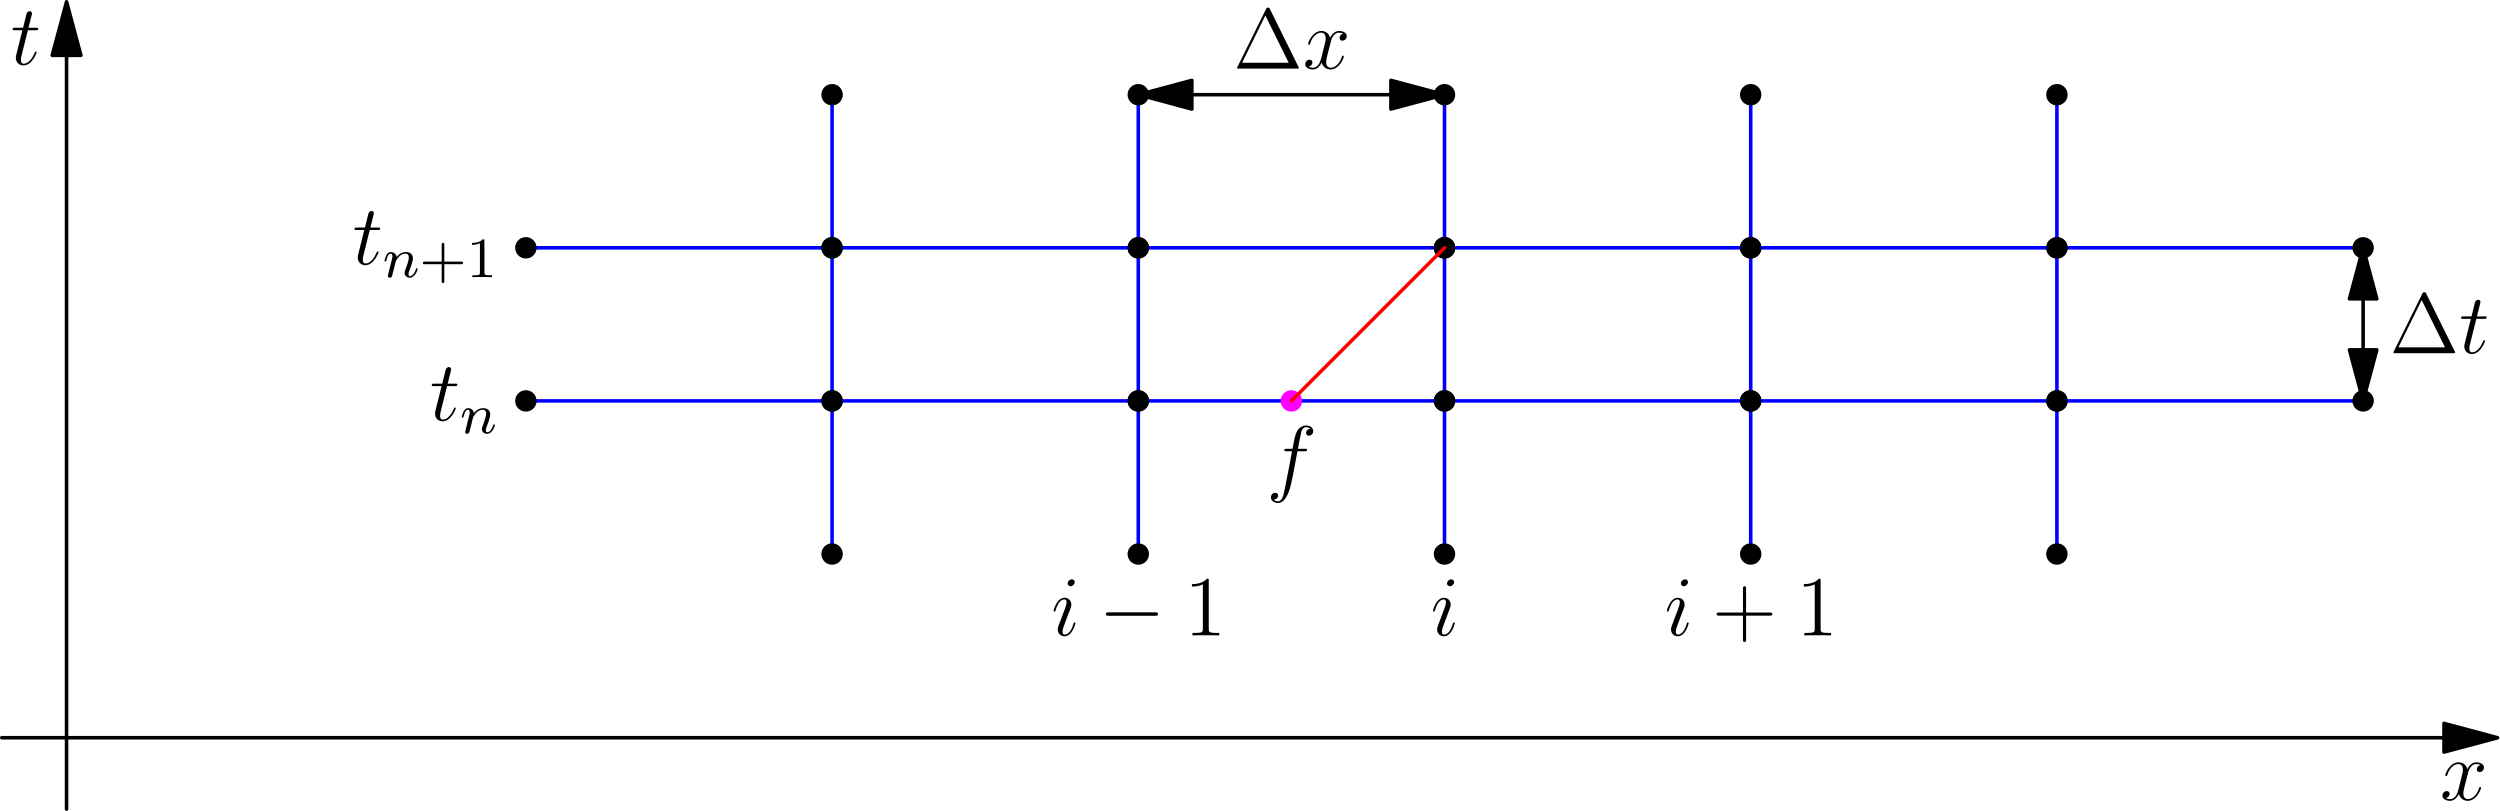 <?xml version='1.0' encoding='UTF-8'?>
<!-- This file was generated by dvisvgm 3.2.2 -->
<svg version='1.1' xmlns='http://www.w3.org/2000/svg' xmlns:xlink='http://www.w3.org/1999/xlink' width='350pt' height='113.552pt' viewBox='65.73 157.17 350 113.552'>
<defs>
<path id='g3-43' d='M3.475-1.809H5.818C5.93-1.809 6.105-1.809 6.105-1.993S5.93-2.176 5.818-2.176H3.475V-4.527C3.475-4.639 3.475-4.814 3.292-4.814S3.108-4.639 3.108-4.527V-2.176H.757C.646-2.176 .47-2.176 .47-1.993S.646-1.809 .757-1.809H3.108V.542C3.108 .654 3.108 .829 3.292 .829S3.475 .654 3.475 .542V-1.809Z'/>
<path id='g3-49' d='M2.503-5.077C2.503-5.292 2.487-5.3 2.271-5.3C1.945-4.981 1.522-4.79 .765-4.79V-4.527C.98-4.527 1.411-4.527 1.873-4.742V-.654C1.873-.359 1.849-.263 1.092-.263H.813V0C1.14-.024 1.825-.024 2.184-.024S3.236-.024 3.563 0V-.263H3.284C2.527-.263 2.503-.359 2.503-.654V-5.077Z'/>
<path id='g4-1' d='M5.153-8.321C5.069-8.488 5.045-8.536 4.878-8.536C4.698-8.536 4.674-8.488 4.591-8.321L.598-.239C.574-.203 .55-.132 .55-.084C.55-.012 .562 0 .801 0H8.942C9.182 0 9.194-.012 9.194-.084C9.194-.132 9.17-.203 9.146-.239L5.153-8.321ZM4.507-7.436L7.771-.825H1.255L4.507-7.436Z'/>
<path id='g4-43' d='M4.77-2.762H8.07C8.237-2.762 8.452-2.762 8.452-2.977C8.452-3.204 8.249-3.204 8.07-3.204H4.77V-6.504C4.77-6.671 4.77-6.886 4.555-6.886C4.328-6.886 4.328-6.683 4.328-6.504V-3.204H1.028C.861-3.204 .646-3.204 .646-2.989C.646-2.762 .849-2.762 1.028-2.762H4.328V.538C4.328 .705 4.328 .921 4.543 .921C4.77 .921 4.77 .717 4.77 .538V-2.762Z'/>
<path id='g4-49' d='M3.443-7.663C3.443-7.938 3.443-7.95 3.204-7.95C2.917-7.627 2.319-7.185 1.088-7.185V-6.838C1.363-6.838 1.961-6.838 2.618-7.149V-.921C2.618-.49 2.582-.347 1.53-.347H1.16V0C1.482-.024 2.642-.024 3.037-.024S4.579-.024 4.902 0V-.347H4.531C3.479-.347 3.443-.49 3.443-.921V-7.663Z'/>
<path id='g0-0' d='M7.878-2.75C8.082-2.75 8.297-2.75 8.297-2.989S8.082-3.228 7.878-3.228H1.411C1.207-3.228 .992-3.228 .992-2.989S1.207-2.75 1.411-2.75H7.878Z'/>
<path id='g1-110' d='M1.594-1.307C1.618-1.427 1.698-1.73 1.722-1.849C1.833-2.279 1.833-2.287 2.016-2.55C2.279-2.941 2.654-3.292 3.188-3.292C3.475-3.292 3.642-3.124 3.642-2.75C3.642-2.311 3.308-1.403 3.156-1.012C3.053-.749 3.053-.701 3.053-.598C3.053-.143 3.427 .08 3.77 .08C4.551 .08 4.878-1.036 4.878-1.14C4.878-1.219 4.814-1.243 4.758-1.243C4.663-1.243 4.647-1.188 4.623-1.108C4.431-.454 4.097-.143 3.794-.143C3.666-.143 3.602-.223 3.602-.406S3.666-.765 3.746-.964C3.866-1.267 4.216-2.184 4.216-2.63C4.216-3.228 3.802-3.515 3.228-3.515C2.582-3.515 2.168-3.124 1.937-2.821C1.881-3.26 1.53-3.515 1.124-3.515C.837-3.515 .638-3.332 .51-3.084C.319-2.71 .239-2.311 .239-2.295C.239-2.224 .295-2.192 .359-2.192C.462-2.192 .47-2.224 .526-2.431C.622-2.821 .765-3.292 1.1-3.292C1.307-3.292 1.355-3.092 1.355-2.917C1.355-2.774 1.315-2.622 1.251-2.359C1.235-2.295 1.116-1.825 1.084-1.714L.789-.518C.757-.399 .709-.199 .709-.167C.709 .016 .861 .08 .964 .08C1.108 .08 1.227-.016 1.283-.112C1.307-.159 1.371-.43 1.411-.598L1.594-1.307Z'/>
<path id='g2-102' d='M5.332-4.806C5.571-4.806 5.667-4.806 5.667-5.033C5.667-5.153 5.571-5.153 5.356-5.153H4.388C4.615-6.384 4.782-7.233 4.878-7.615C4.949-7.902 5.2-8.177 5.511-8.177C5.762-8.177 6.013-8.07 6.133-7.962C5.667-7.914 5.523-7.568 5.523-7.364C5.523-7.125 5.703-6.982 5.93-6.982C6.169-6.982 6.528-7.185 6.528-7.639C6.528-8.141 6.025-8.416 5.499-8.416C4.985-8.416 4.483-8.034 4.244-7.568C4.029-7.149 3.909-6.719 3.634-5.153H2.833C2.606-5.153 2.487-5.153 2.487-4.937C2.487-4.806 2.558-4.806 2.798-4.806H3.563C3.347-3.694 2.857-.992 2.582 .287C2.379 1.327 2.2 2.2 1.602 2.2C1.566 2.2 1.219 2.2 1.004 1.973C1.614 1.925 1.614 1.399 1.614 1.387C1.614 1.148 1.435 1.004 1.207 1.004C.968 1.004 .61 1.207 .61 1.662C.61 2.176 1.136 2.439 1.602 2.439C2.821 2.439 3.324 .251 3.455-.347C3.67-1.267 4.256-4.447 4.316-4.806H5.332Z'/>
<path id='g2-105' d='M3.383-1.71C3.383-1.769 3.335-1.817 3.264-1.817C3.156-1.817 3.144-1.781 3.084-1.578C2.774-.49 2.283-.12 1.889-.12C1.745-.12 1.578-.155 1.578-.514C1.578-.837 1.722-1.196 1.853-1.554L2.69-3.778C2.726-3.873 2.809-4.089 2.809-4.316C2.809-4.818 2.451-5.272 1.865-5.272C.765-5.272 .323-3.539 .323-3.443C.323-3.395 .371-3.335 .454-3.335C.562-3.335 .574-3.383 .622-3.551C.909-4.555 1.363-5.033 1.829-5.033C1.937-5.033 2.14-5.021 2.14-4.639C2.14-4.328 1.985-3.933 1.889-3.67L1.052-1.447C.98-1.255 .909-1.064 .909-.849C.909-.311 1.279 .12 1.853 .12C2.953 .12 3.383-1.626 3.383-1.71ZM3.288-7.46C3.288-7.639 3.144-7.855 2.881-7.855C2.606-7.855 2.295-7.592 2.295-7.281C2.295-6.982 2.546-6.886 2.69-6.886C3.013-6.886 3.288-7.197 3.288-7.46Z'/>
<path id='g2-116' d='M2.403-4.806H3.503C3.73-4.806 3.85-4.806 3.85-5.021C3.85-5.153 3.778-5.153 3.539-5.153H2.487L2.929-6.898C2.977-7.066 2.977-7.089 2.977-7.173C2.977-7.364 2.821-7.472 2.666-7.472C2.57-7.472 2.295-7.436 2.2-7.054L1.733-5.153H.61C.371-5.153 .263-5.153 .263-4.926C.263-4.806 .347-4.806 .574-4.806H1.638L.849-1.65C.753-1.231 .717-1.112 .717-.956C.717-.395 1.112 .12 1.781 .12C2.989 .12 3.634-1.626 3.634-1.71C3.634-1.781 3.587-1.817 3.515-1.817C3.491-1.817 3.443-1.817 3.419-1.769C3.407-1.757 3.395-1.745 3.312-1.554C3.061-.956 2.511-.12 1.817-.12C1.459-.12 1.435-.418 1.435-.681C1.435-.693 1.435-.921 1.47-1.064L2.403-4.806Z'/>
<path id='g2-120' d='M5.667-4.878C5.284-4.806 5.141-4.519 5.141-4.292C5.141-4.005 5.368-3.909 5.535-3.909C5.894-3.909 6.145-4.22 6.145-4.543C6.145-5.045 5.571-5.272 5.069-5.272C4.34-5.272 3.933-4.555 3.826-4.328C3.551-5.224 2.809-5.272 2.594-5.272C1.375-5.272 .729-3.706 .729-3.443C.729-3.395 .777-3.335 .861-3.335C.956-3.335 .98-3.407 1.004-3.455C1.411-4.782 2.212-5.033 2.558-5.033C3.096-5.033 3.204-4.531 3.204-4.244C3.204-3.981 3.132-3.706 2.989-3.132L2.582-1.494C2.403-.777 2.056-.12 1.423-.12C1.363-.12 1.064-.12 .813-.275C1.243-.359 1.339-.717 1.339-.861C1.339-1.1 1.16-1.243 .933-1.243C.646-1.243 .335-.992 .335-.61C.335-.108 .897 .12 1.411 .12C1.985 .12 2.391-.335 2.642-.825C2.833-.12 3.431 .12 3.873 .12C5.093 .12 5.738-1.447 5.738-1.71C5.738-1.769 5.691-1.817 5.619-1.817C5.511-1.817 5.499-1.757 5.464-1.662C5.141-.61 4.447-.12 3.909-.12C3.491-.12 3.264-.43 3.264-.921C3.264-1.184 3.312-1.375 3.503-2.164L3.921-3.79C4.101-4.507 4.507-5.033 5.057-5.033C5.081-5.033 5.416-5.033 5.667-4.878Z'/>
</defs>
<g id='page1'>
<g transform='translate(65.73 157.17)scale(.996)'>
<path d='M9.355 7.779V113.727' fill='none' stroke='#000000' stroke-linecap='round' stroke-linejoin='round' stroke-miterlimit='10.037' stroke-width='0.502'/>
</g>
<g transform='translate(65.73 157.17)scale(.996)'>
<path d='M9.355 .251L7.338 7.779H11.372L9.355 .251Z' fill='#000000'/>
</g>
<g transform='translate(65.73 157.17)scale(.996)'>
<path d='M9.355 .251L7.338 7.779H11.372L9.355 .251Z' fill='none' stroke='#000000' stroke-linecap='round' stroke-linejoin='round' stroke-miterlimit='10.037' stroke-width='0.502'/>
</g>
<use x='67.229' y='166.209' xlink:href='#g2-116'/>
<g transform='translate(65.73 157.17)scale(.996)'>
<path d='M343.533 103.699H.251' fill='none' stroke='#000000' stroke-linecap='round' stroke-linejoin='round' stroke-miterlimit='10.037' stroke-width='0.502'/>
</g>
<g transform='translate(65.73 157.17)scale(.996)'>
<path d='M351.062 103.699L343.533 101.682V105.716L351.062 103.699Z' fill='#000000'/>
</g>
<g transform='translate(65.73 157.17)scale(.996)'>
<path d='M351.062 103.699L343.533 101.682V105.716L351.062 103.699Z' fill='none' stroke='#000000' stroke-linecap='round' stroke-linejoin='round' stroke-miterlimit='10.037' stroke-width='0.502'/>
</g>
<use x='407.336' y='269.166' xlink:href='#g2-120'/>
<g transform='translate(65.73 157.17)scale(.996)'>
<path d='M116.959 77.874V56.353V34.833V13.312' fill='none' stroke='#0000ff' stroke-linecap='round' stroke-linejoin='round' stroke-miterlimit='10.037' stroke-width='0.502'/>
</g>
<g transform='translate(65.73 157.17)scale(.996)'>
<circle cx='116.959' cy='77.874' fill='#000000' r='1.506'/>
</g>
<g transform='translate(65.73 157.17)scale(.996)'>
<circle cx='116.959' cy='56.353' fill='#000000' r='1.506'/>
</g>
<g transform='translate(65.73 157.17)scale(.996)'>
<circle cx='116.959' cy='34.833' fill='#000000' r='1.506'/>
</g>
<g transform='translate(65.73 157.17)scale(.996)'>
<circle cx='116.959' cy='13.312' fill='#000000' r='1.506'/>
</g>
<g transform='translate(65.73 157.17)scale(.996)'>
<path d='M160 77.874V56.353V34.833V13.312' fill='none' stroke='#0000ff' stroke-linecap='round' stroke-linejoin='round' stroke-miterlimit='10.037' stroke-width='0.502'/>
</g>
<g transform='translate(65.73 157.17)scale(.996)'>
<circle cx='160' cy='77.874' fill='#000000' r='1.506'/>
</g>
<g transform='translate(65.73 157.17)scale(.996)'>
<circle cx='160' cy='56.353' fill='#000000' r='1.506'/>
</g>
<g transform='translate(65.73 157.17)scale(.996)'>
<circle cx='160' cy='34.833' fill='#000000' r='1.506'/>
</g>
<g transform='translate(65.73 157.17)scale(.996)'>
<circle cx='160' cy='13.312' fill='#000000' r='1.506'/>
</g>
<g transform='translate(65.73 157.17)scale(.996)'>
<path d='M203.042 77.874V56.353V34.833V13.312' fill='none' stroke='#0000ff' stroke-linecap='round' stroke-linejoin='round' stroke-miterlimit='10.037' stroke-width='0.502'/>
</g>
<g transform='translate(65.73 157.17)scale(.996)'>
<circle cx='203.042' cy='77.874' fill='#000000' r='1.506'/>
</g>
<g transform='translate(65.73 157.17)scale(.996)'>
<circle cx='203.042' cy='56.353' fill='#000000' r='1.506'/>
</g>
<g transform='translate(65.73 157.17)scale(.996)'>
<circle cx='203.042' cy='34.833' fill='#000000' r='1.506'/>
</g>
<g transform='translate(65.73 157.17)scale(.996)'>
<circle cx='203.042' cy='13.312' fill='#000000' r='1.506'/>
</g>
<g transform='translate(65.73 157.17)scale(.996)'>
<path d='M246.083 77.874V56.353V34.833V13.312' fill='none' stroke='#0000ff' stroke-linecap='round' stroke-linejoin='round' stroke-miterlimit='10.037' stroke-width='0.502'/>
</g>
<g transform='translate(65.73 157.17)scale(.996)'>
<circle cx='246.083' cy='77.874' fill='#000000' r='1.506'/>
</g>
<g transform='translate(65.73 157.17)scale(.996)'>
<circle cx='246.083' cy='56.353' fill='#000000' r='1.506'/>
</g>
<g transform='translate(65.73 157.17)scale(.996)'>
<circle cx='246.083' cy='34.833' fill='#000000' r='1.506'/>
</g>
<g transform='translate(65.73 157.17)scale(.996)'>
<circle cx='246.083' cy='13.312' fill='#000000' r='1.506'/>
</g>
<g transform='translate(65.73 157.17)scale(.996)'>
<path d='M289.124 77.874V56.353V34.833V13.312' fill='none' stroke='#0000ff' stroke-linecap='round' stroke-linejoin='round' stroke-miterlimit='10.037' stroke-width='0.502'/>
</g>
<g transform='translate(65.73 157.17)scale(.996)'>
<circle cx='289.124' cy='77.874' fill='#000000' r='1.506'/>
</g>
<g transform='translate(65.73 157.17)scale(.996)'>
<circle cx='289.124' cy='56.353' fill='#000000' r='1.506'/>
</g>
<g transform='translate(65.73 157.17)scale(.996)'>
<circle cx='289.124' cy='34.833' fill='#000000' r='1.506'/>
</g>
<g transform='translate(65.73 157.17)scale(.996)'>
<circle cx='289.124' cy='13.312' fill='#000000' r='1.506'/>
</g>
<g transform='translate(65.73 157.17)scale(.996)'>
<path d='M73.917 56.353H116.959H160H203.042H246.083H289.124H332.166' fill='none' stroke='#0000ff' stroke-linecap='round' stroke-linejoin='round' stroke-miterlimit='10.037' stroke-width='0.502'/>
</g>
<g transform='translate(65.73 157.17)scale(.996)'>
<circle cx='73.917' cy='56.353' fill='#000000' r='1.506'/>
</g>
<g transform='translate(65.73 157.17)scale(.996)'>
<circle cx='116.959' cy='56.353' fill='#000000' r='1.506'/>
</g>
<g transform='translate(65.73 157.17)scale(.996)'>
<circle cx='160' cy='56.353' fill='#000000' r='1.506'/>
</g>
<g transform='translate(65.73 157.17)scale(.996)'>
<circle cx='203.042' cy='56.353' fill='#000000' r='1.506'/>
</g>
<g transform='translate(65.73 157.17)scale(.996)'>
<circle cx='246.083' cy='56.353' fill='#000000' r='1.506'/>
</g>
<g transform='translate(65.73 157.17)scale(.996)'>
<circle cx='289.124' cy='56.353' fill='#000000' r='1.506'/>
</g>
<g transform='translate(65.73 157.17)scale(.996)'>
<circle cx='332.166' cy='56.353' fill='#000000' r='1.506'/>
</g>
<g transform='translate(65.73 157.17)scale(.996)'>
<path d='M73.917 34.833H116.959H160H203.042H246.083H289.124H332.166' fill='none' stroke='#0000ff' stroke-linecap='round' stroke-linejoin='round' stroke-miterlimit='10.037' stroke-width='0.502'/>
</g>
<g transform='translate(65.73 157.17)scale(.996)'>
<circle cx='73.917' cy='34.833' fill='#000000' r='1.506'/>
</g>
<g transform='translate(65.73 157.17)scale(.996)'>
<circle cx='116.959' cy='34.833' fill='#000000' r='1.506'/>
</g>
<g transform='translate(65.73 157.17)scale(.996)'>
<circle cx='160' cy='34.833' fill='#000000' r='1.506'/>
</g>
<g transform='translate(65.73 157.17)scale(.996)'>
<circle cx='203.042' cy='34.833' fill='#000000' r='1.506'/>
</g>
<g transform='translate(65.73 157.17)scale(.996)'>
<circle cx='246.083' cy='34.833' fill='#000000' r='1.506'/>
</g>
<g transform='translate(65.73 157.17)scale(.996)'>
<circle cx='289.124' cy='34.833' fill='#000000' r='1.506'/>
</g>
<g transform='translate(65.73 157.17)scale(.996)'>
<circle cx='332.166' cy='34.833' fill='#000000' r='1.506'/>
</g>
<use x='212.907' y='246.128' xlink:href='#g2-105'/>
<use x='219.557' y='246.128' xlink:href='#g0-0'/>
<use x='231.512' y='246.128' xlink:href='#g4-49'/>
<use x='266.02' y='246.128' xlink:href='#g2-105'/>
<use x='298.765' y='246.128' xlink:href='#g2-105'/>
<use x='305.415' y='246.128' xlink:href='#g4-43'/>
<use x='317.176' y='246.128' xlink:href='#g4-49'/>
<use x='125.914' y='216.033' xlink:href='#g2-116'/>
<use x='130.141' y='217.826' xlink:href='#g1-110'/>
<use x='115.093' y='194.178' xlink:href='#g2-116'/>
<use x='119.32' y='195.971' xlink:href='#g1-110'/>
<use x='124.458' y='195.971' xlink:href='#g3-43'/>
<use x='131.045' y='195.971' xlink:href='#g3-49'/>
<g transform='translate(65.73 157.17)scale(.996)'>
<circle cx='203.042' cy='34.833' fill='#000000' r='1.506'/>
</g>
<g transform='translate(65.73 157.17)scale(.996)'>
<circle cx='181.521' cy='56.353' fill='#ff00ff' r='1.506'/>
</g>
<g transform='translate(65.73 157.17)scale(.996)'>
<path d='M203.042 34.833L181.521 56.353' fill='none' stroke='#ff0000' stroke-linecap='round' stroke-linejoin='round' stroke-miterlimit='10.037' stroke-width='0.502'/>
</g>
<use x='243.053' y='225.152' xlink:href='#g2-102'/>
<use x='238.373' y='166.775' xlink:href='#g4-1'/>
<use x='248.128' y='166.775' xlink:href='#g2-120'/>
<use x='400.256' y='206.617' xlink:href='#g4-1'/>
<use x='410.011' y='206.617' xlink:href='#g2-116'/>
<g transform='translate(65.73 157.17)scale(.996)'>
<path d='M195.513 13.312H167.528' fill='none' stroke='#000000' stroke-linecap='round' stroke-linejoin='round' stroke-miterlimit='10.037' stroke-width='0.502'/>
</g>
<g transform='translate(65.73 157.17)scale(.996)'>
<path d='M203.042 13.312L195.513 11.295V15.329L203.042 13.312Z' fill='#000000'/>
</g>
<g transform='translate(65.73 157.17)scale(.996)'>
<path d='M203.042 13.312L195.513 11.295V15.329L203.042 13.312Z' fill='none' stroke='#000000' stroke-linecap='round' stroke-linejoin='round' stroke-miterlimit='10.037' stroke-width='0.502'/>
</g>
<g transform='translate(65.73 157.17)scale(.996)'>
<path d='M160 13.312L167.528 15.329V11.295L160 13.312Z' fill='#000000'/>
</g>
<g transform='translate(65.73 157.17)scale(.996)'>
<path d='M160 13.312L167.528 15.329V11.295L160 13.312Z' fill='none' stroke='#000000' stroke-linecap='round' stroke-linejoin='round' stroke-miterlimit='10.037' stroke-width='0.502'/>
</g>
<g transform='translate(65.73 157.17)scale(.996)'>
<path d='M332.166 42.006V49.18' fill='none' stroke='#000000' stroke-linecap='round' stroke-linejoin='round' stroke-miterlimit='10.037' stroke-width='0.502'/>
</g>
<g transform='translate(65.73 157.17)scale(.996)'>
<path d='M332.166 34.833L330.244 42.006H334.088L332.166 34.833Z' fill='#000000'/>
</g>
<g transform='translate(65.73 157.17)scale(.996)'>
<path d='M332.166 34.833L330.244 42.006H334.088L332.166 34.833Z' fill='none' stroke='#000000' stroke-linecap='round' stroke-linejoin='round' stroke-miterlimit='10.037' stroke-width='0.502'/>
</g>
<g transform='translate(65.73 157.17)scale(.996)'>
<path d='M332.166 56.353L334.088 49.18H330.244L332.166 56.353Z' fill='#000000'/>
</g>
<g transform='translate(65.73 157.17)scale(.996)'>
<path d='M332.166 56.353L334.088 49.18H330.244L332.166 56.353Z' fill='none' stroke='#000000' stroke-linecap='round' stroke-linejoin='round' stroke-miterlimit='10.037' stroke-width='0.502'/>
</g>
</g>
</svg>